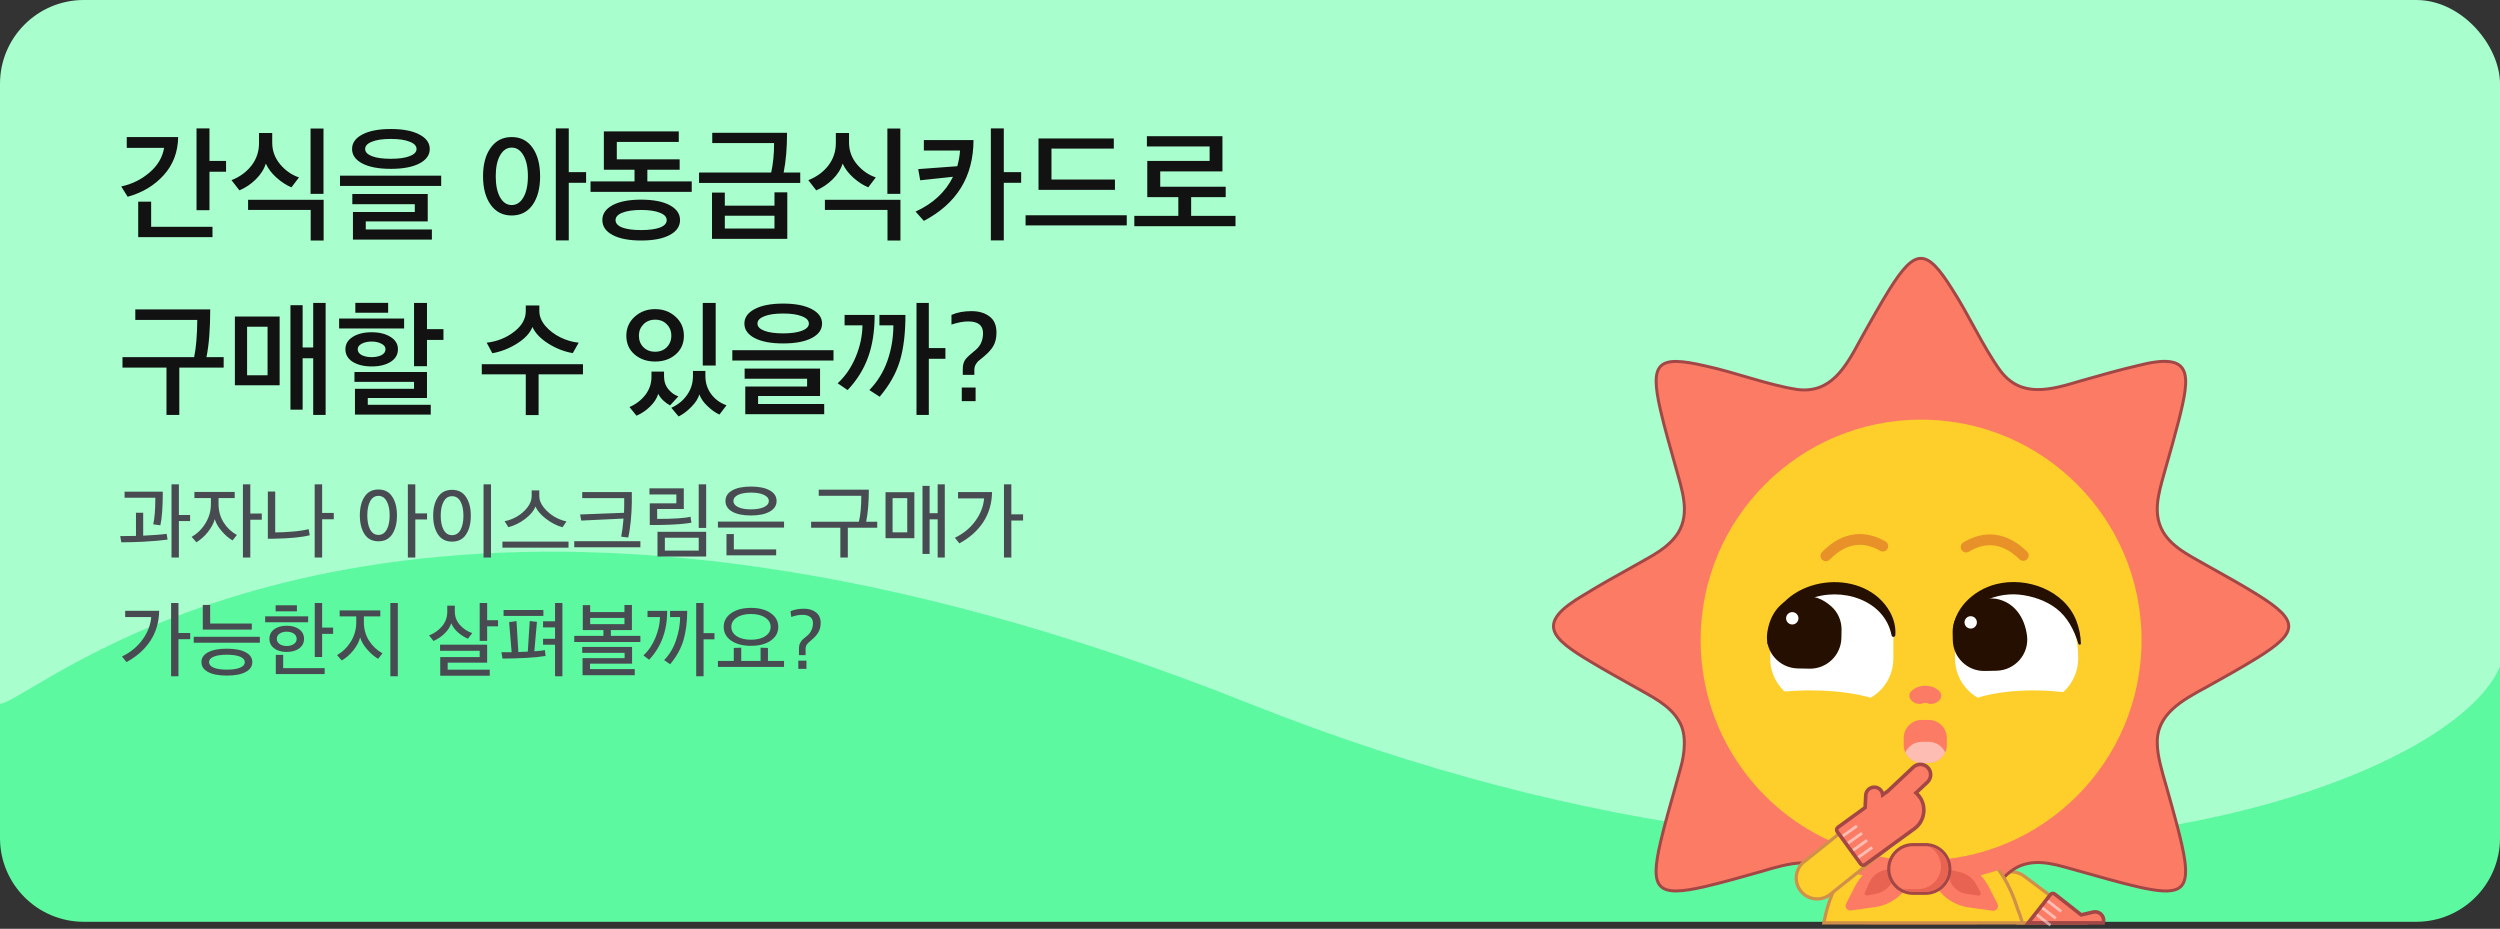 <svg width="358" height="133" viewBox="0 0 358 133" fill="none" xmlns="http://www.w3.org/2000/svg">
<rect x="0" y="0" width="358" height="133" fill="#333333" stroke="none"/>
<rect width="358" height="130" rx="12" fill="#A8FECD"/>
<path fill-rule="evenodd" clip-rule="evenodd" d="M0 100.786V120C0 126.624 5.367 131.995 11.99 132C11.994 132 11.997 132 12 132H346C346.003 132 346.006 132 346.01 132C352.633 131.995 358 126.624 358 120V95.421C350.617 113.466 276.998 139.804 179 100.786C72.455 58.364 19.939 89.368 4.499 98.483C2.187 99.848 0.706 100.722 0 100.786Z" fill="#5DF9A1"/>
<path d="M32.372 24.594H29.996V30.102H28.142V18.384H29.996V23.046H32.372V24.594ZM25.514 19.626C25.478 21.774 24.788 23.592 23.444 25.08C22.1 26.568 20.378 27.6 18.278 28.176L17.36 26.7C18.884 26.376 20.228 25.716 21.392 24.72C22.568 23.724 23.27 22.542 23.498 21.174H18.152V19.626H25.514ZM30.428 33.954H19.79V28.878H21.644V32.478H30.428V33.954ZM46.326 27.762H44.472V18.402H46.326V27.762ZM35.526 28.608H46.344V34.44H44.49V30.066H35.526V28.608ZM42.816 25.404L41.736 26.826C41.028 26.538 40.32 26.082 39.612 25.458C38.904 24.822 38.388 24.144 38.064 23.424C37.824 24.216 37.35 24.966 36.642 25.674C35.934 26.37 35.148 26.898 34.284 27.258L33.15 25.8C34.338 25.332 35.292 24.636 36.012 23.712C36.732 22.776 37.092 21.702 37.092 20.49V19.05H38.982V20.418C38.982 21.594 39.366 22.638 40.134 23.55C40.902 24.45 41.796 25.068 42.816 25.404ZM63.178 26.628H48.688V25.152H63.178V26.628ZM61.846 34.314H50.542V30.354H59.398V29.238H50.452V27.78H61.252V31.704H52.378V32.856H61.846V34.314ZM55.96 18.474C57.712 18.474 59.08 18.738 60.064 19.266C61.048 19.782 61.54 20.472 61.54 21.336C61.54 22.2 61.048 22.89 60.064 23.406C59.08 23.922 57.712 24.18 55.96 24.18C54.22 24.18 52.858 23.922 51.874 23.406C50.902 22.89 50.416 22.2 50.416 21.336C50.416 20.472 50.902 19.782 51.874 19.266C52.858 18.738 54.22 18.474 55.96 18.474ZM58.66 20.292C58.012 20.028 57.112 19.896 55.96 19.896C54.808 19.896 53.908 20.028 53.26 20.292C52.612 20.544 52.288 20.892 52.288 21.336C52.288 21.768 52.612 22.11 53.26 22.362C53.908 22.614 54.808 22.74 55.96 22.74C57.112 22.74 58.012 22.614 58.66 22.362C59.32 22.11 59.65 21.768 59.65 21.336C59.65 20.892 59.32 20.544 58.66 20.292ZM81.447 18.384V24.648H83.931V26.178H81.447V34.422H79.593V18.384H81.447ZM70.269 29.328C69.537 28.308 69.171 26.946 69.171 25.242C69.171 23.538 69.537 22.176 70.269 21.156C71.001 20.136 72.003 19.626 73.275 19.626C74.547 19.626 75.543 20.136 76.263 21.156C76.983 22.176 77.343 23.544 77.343 25.26C77.343 26.964 76.983 28.326 76.263 29.346C75.543 30.354 74.547 30.858 73.275 30.858C72.003 30.858 71.001 30.348 70.269 29.328ZM74.949 28.266C75.381 27.522 75.597 26.514 75.597 25.242C75.597 23.97 75.381 22.968 74.949 22.236C74.529 21.504 73.971 21.138 73.275 21.138C72.591 21.138 72.039 21.504 71.619 22.236C71.199 22.968 70.989 23.97 70.989 25.242C70.989 26.514 71.199 27.522 71.619 28.266C72.039 28.998 72.591 29.364 73.275 29.364C73.971 29.364 74.529 28.998 74.949 28.266ZM97.327 24.306H92.701V25.98H99.055V27.474H84.565V25.98H90.865V24.306H86.473V18.816H97.201V20.328H88.327V22.812H97.327V24.306ZM97.381 31.506C97.381 32.418 96.889 33.132 95.905 33.648C94.933 34.176 93.571 34.44 91.819 34.44C90.067 34.44 88.699 34.176 87.715 33.648C86.743 33.132 86.257 32.418 86.257 31.506C86.257 30.618 86.743 29.91 87.715 29.382C88.699 28.854 90.061 28.59 91.801 28.59C93.553 28.59 94.921 28.854 95.905 29.382C96.889 29.91 97.381 30.618 97.381 31.506ZM94.501 32.586C95.149 32.334 95.473 31.98 95.473 31.524C95.473 31.068 95.143 30.714 94.483 30.462C93.835 30.198 92.941 30.066 91.801 30.066C90.673 30.066 89.779 30.198 89.119 30.462C88.471 30.714 88.147 31.068 88.147 31.524C88.147 31.98 88.471 32.334 89.119 32.586C89.767 32.826 90.661 32.946 91.801 32.946C92.953 32.946 93.853 32.826 94.501 32.586ZM112.74 34.206H101.958V27.582H103.794V29.454H110.904V27.546H112.74V34.206ZM112.704 19.014C112.704 21.21 112.542 23.106 112.218 24.702H114.594V26.196H100.104V24.702H110.436C110.712 23.454 110.85 22.05 110.85 20.49H101.994V19.014H112.704ZM110.904 32.73V30.894H103.794V32.73H110.904ZM128.926 27.762H127.072V18.402H128.926V27.762ZM118.126 28.608H128.944V34.44H127.09V30.066H118.126V28.608ZM125.416 25.404L124.336 26.826C123.628 26.538 122.92 26.082 122.212 25.458C121.504 24.822 120.988 24.144 120.664 23.424C120.424 24.216 119.95 24.966 119.242 25.674C118.534 26.37 117.748 26.898 116.884 27.258L115.75 25.8C116.938 25.332 117.892 24.636 118.612 23.712C119.332 22.776 119.692 21.702 119.692 20.49V19.05H121.582V20.418C121.582 21.594 121.966 22.638 122.734 23.55C123.502 24.45 124.396 25.068 125.416 25.404ZM139.406 20.058C139.394 25.29 137.024 29.148 132.296 31.632L131.108 30.3C133.604 29.16 135.392 27.498 136.472 25.314L131.774 25.818L131.486 24.216L137.084 23.802C137.3 23.022 137.432 22.272 137.48 21.552H132.296V20.058H139.406ZM143.744 18.384V24.648H146.228V26.178H143.744V34.422H141.89V18.384H143.744ZM161.352 30.822V32.28H146.862V30.822H161.352ZM159.66 27.186H148.716V19.824H159.498V21.282H150.57V25.71H159.66V27.186ZM175.522 28.23H170.572V30.912H176.926V32.388H162.436V30.912H168.736V28.23H164.29V23.046H173.218V20.976H164.236V19.5H175.054V24.54H166.144V26.736H175.522V28.23ZM30.104 44.302C30.104 47.122 29.924 49.402 29.564 51.142H32.03V52.636H25.676V59.422H23.84V52.636H17.54V51.142H27.8C28.076 49.846 28.226 48.07 28.25 45.814H19.376V44.302H30.104ZM40.044 45.328V55.174H33.636V45.328H40.044ZM46.632 59.422H44.85V51.304H43.338V58.666H41.592V43.708H43.338V49.756H44.85V43.384H46.632V59.422ZM38.316 53.734V46.786H35.382V53.734H38.316ZM57.868 47.038H48.562V45.616H57.868V47.038ZM56.986 50.008C56.986 50.776 56.632 51.382 55.924 51.826C55.228 52.258 54.328 52.474 53.224 52.474C52.132 52.474 51.232 52.258 50.524 51.826C49.816 51.382 49.462 50.776 49.462 50.008C49.462 49.276 49.81 48.688 50.506 48.244C51.214 47.8 52.12 47.578 53.224 47.578C54.316 47.578 55.216 47.8 55.924 48.244C56.632 48.688 56.986 49.276 56.986 50.008ZM55.204 50.008C55.204 49.672 55.006 49.408 54.61 49.216C54.226 49.012 53.764 48.91 53.224 48.91C52.672 48.91 52.198 49.012 51.802 49.216C51.418 49.42 51.226 49.684 51.226 50.008C51.226 50.368 51.418 50.65 51.802 50.854C52.198 51.046 52.672 51.142 53.224 51.142C53.776 51.142 54.244 51.046 54.628 50.854C55.012 50.65 55.204 50.368 55.204 50.008ZM50.884 44.788V43.366H55.582V44.788H50.884ZM63.502 48.676H61.144V52.438H59.29V43.384H61.144V47.128H63.502V48.676ZM61.684 59.368H50.83V55.678H59.29V54.688H50.758V53.266H61.144V56.992H52.666V57.964H61.684V59.368ZM77.127 59.44H75.291V53.608H68.991V52.15H83.481V53.608H77.127V59.44ZM82.869 49.072L82.023 50.566C80.811 50.362 79.641 49.906 78.513 49.198C77.397 48.49 76.641 47.698 76.245 46.822C75.909 47.686 75.183 48.472 74.067 49.18C72.951 49.888 71.763 50.356 70.503 50.584L69.693 49.072C71.169 48.904 72.471 48.388 73.599 47.524C74.727 46.66 75.291 45.67 75.291 44.554V43.744H77.235V44.554C77.235 45.286 77.523 45.994 78.099 46.678C78.687 47.35 79.407 47.896 80.259 48.316C81.123 48.736 81.993 48.988 82.869 49.072ZM100.634 43.384H102.488V52.348H100.634V43.384ZM96.728 45.346C97.532 46.066 97.934 46.978 97.934 48.082C97.934 49.186 97.538 50.08 96.746 50.764C95.966 51.436 94.988 51.772 93.812 51.772C92.648 51.772 91.67 51.436 90.878 50.764C90.086 50.08 89.69 49.186 89.69 48.082C89.69 46.99 90.086 46.084 90.878 45.364C91.682 44.632 92.66 44.266 93.812 44.266C94.964 44.266 95.936 44.626 96.728 45.346ZM96.134 48.064C96.134 47.416 95.918 46.876 95.486 46.444C95.066 46 94.508 45.778 93.812 45.778C93.128 45.778 92.57 46 92.138 46.444C91.706 46.888 91.49 47.428 91.49 48.064C91.49 48.736 91.706 49.288 92.138 49.72C92.57 50.152 93.128 50.368 93.812 50.368C94.496 50.368 95.054 50.152 95.486 49.72C95.918 49.276 96.134 48.724 96.134 48.064ZM104.036 58.036L103.028 59.368C102.464 59.116 101.888 58.708 101.3 58.144C100.724 57.592 100.34 57.034 100.148 56.47C99.992 57.046 99.62 57.634 99.032 58.234C98.444 58.846 97.826 59.314 97.178 59.638L96.134 58.396C97.082 57.964 97.832 57.352 98.384 56.56C98.948 55.768 99.23 54.868 99.23 53.86V53.122H101.012V53.842C101.012 54.826 101.288 55.69 101.84 56.434C102.392 57.178 103.124 57.712 104.036 58.036ZM95.954 58.054C95.63 57.886 95.306 57.652 94.982 57.352C94.658 57.04 94.418 56.722 94.262 56.398C94.07 57.034 93.686 57.634 93.11 58.198C92.546 58.762 91.892 59.206 91.148 59.53L90.14 58.288C91.04 57.904 91.79 57.334 92.39 56.578C92.99 55.81 93.29 54.94 93.29 53.968V53.212H95.09V53.878C95.09 54.622 95.3 55.246 95.72 55.75C96.14 56.254 96.614 56.59 97.142 56.758L95.954 58.054ZM119.358 51.628H104.868V50.152H119.358V51.628ZM118.026 59.314H106.722V55.354H115.578V54.238H106.632V52.78H117.432V56.704H108.558V57.856H118.026V59.314ZM112.14 43.474C113.892 43.474 115.26 43.738 116.244 44.266C117.228 44.782 117.72 45.472 117.72 46.336C117.72 47.2 117.228 47.89 116.244 48.406C115.26 48.922 113.892 49.18 112.14 49.18C110.4 49.18 109.038 48.922 108.054 48.406C107.082 47.89 106.596 47.2 106.596 46.336C106.596 45.472 107.082 44.782 108.054 44.266C109.038 43.738 110.4 43.474 112.14 43.474ZM114.84 45.292C114.192 45.028 113.292 44.896 112.14 44.896C110.988 44.896 110.088 45.028 109.44 45.292C108.792 45.544 108.468 45.892 108.468 46.336C108.468 46.768 108.792 47.11 109.44 47.362C110.088 47.614 110.988 47.74 112.14 47.74C113.292 47.74 114.192 47.614 114.84 47.362C115.5 47.11 115.83 46.768 115.83 46.336C115.83 45.892 115.5 45.544 114.84 45.292ZM133.006 43.384V49.846H135.382V51.376H133.006V59.422H131.242V43.384H133.006ZM125.248 45.094C125.248 47.446 124.93 49.48 124.294 51.196C123.67 52.912 122.698 54.466 121.378 55.858L119.956 54.886C121.06 53.866 121.924 52.6 122.548 51.088C123.172 49.576 123.49 48.076 123.502 46.588H120.946V45.094H125.248ZM129.658 45.094C129.658 47.746 129.388 49.954 128.848 51.718C128.32 53.47 127.36 55.168 125.968 56.812L124.492 55.858C125.656 54.658 126.52 53.254 127.084 51.646C127.648 50.026 127.93 48.34 127.93 46.588H125.932V45.094H129.658ZM137.871 53.68V52.816C137.871 52.252 137.997 51.802 138.249 51.466C138.513 51.13 138.999 50.68 139.707 50.116C140.415 49.528 140.769 48.724 140.769 47.704C140.769 46.588 140.061 46.03 138.645 46.03C137.949 46.03 137.151 46.18 136.251 46.48V45.094C137.055 44.734 138.009 44.554 139.113 44.554C140.169 44.554 141.027 44.806 141.687 45.31C142.359 45.802 142.695 46.57 142.695 47.614C142.695 48.358 142.557 48.982 142.281 49.486C142.017 49.978 141.549 50.506 140.877 51.07C140.517 51.346 140.259 51.556 140.103 51.7C139.959 51.832 139.827 52.006 139.707 52.222C139.587 52.438 139.527 52.684 139.527 52.96V53.68H137.871ZM137.727 57.442V55.498H139.707V57.442H137.727Z" fill="#121212"/>
<path d="M27.224 74.62H25.616V79.84H24.56V69.352H25.616V73.744H27.224V74.62ZM23.996 77.272C23.164 77.392 21.96 77.496 20.384 77.584C19.328 77.632 18.324 77.656 17.372 77.656L17.216 76.768C18.208 76.768 18.96 76.76 19.472 76.744V73.42H20.504V76.708C22.016 76.636 23.136 76.548 23.864 76.444L23.996 77.272ZM23.312 70.408C23.312 72.616 23.196 74.22 22.964 75.22L21.944 75.088C22.144 74.208 22.244 72.936 22.244 71.272H17.84V70.408H23.312ZM33.923 76.612L33.299 77.392C32.771 77.088 32.255 76.644 31.751 76.06C31.247 75.476 30.915 74.904 30.755 74.344C30.595 74.944 30.271 75.552 29.783 76.168C29.303 76.776 28.751 77.272 28.127 77.656L27.443 76.876C28.267 76.404 28.931 75.748 29.435 74.908C29.947 74.068 30.203 73.16 30.203 72.184V71.32H27.839V70.444H33.611V71.32H31.295V72.172C31.295 73.148 31.535 74.024 32.015 74.8C32.503 75.576 33.139 76.18 33.923 76.612ZM37.487 74.428H35.843V79.84H34.787V69.352H35.843V73.54H37.487V74.428ZM44.354 76.648C43.234 76.936 41.558 77.1 39.326 77.14C39.102 77.148 38.778 77.152 38.354 77.152V70.384H39.41V76.24C40.138 76.24 40.974 76.2 41.918 76.12C42.87 76.04 43.63 75.924 44.198 75.772C44.254 76.14 44.306 76.432 44.354 76.648ZM46.13 69.352V73.456H47.798V74.356H46.13V79.84H45.062V69.352H46.13ZM61.153 74.392H59.473V79.84H58.405V69.352H59.473V73.516H61.153V74.392ZM52.201 76.492C51.753 75.804 51.529 74.908 51.529 73.804C51.529 72.7 51.753 71.808 52.201 71.128C52.649 70.44 53.313 70.096 54.193 70.096C55.073 70.096 55.733 70.44 56.173 71.128C56.621 71.808 56.845 72.704 56.845 73.816C56.845 74.912 56.621 75.804 56.173 76.492C55.733 77.172 55.073 77.512 54.193 77.512C53.313 77.512 52.649 77.172 52.201 76.492ZM55.801 73.816C55.801 72.976 55.661 72.3 55.381 71.788C55.101 71.268 54.705 71.008 54.193 71.008C53.681 71.008 53.285 71.264 53.005 71.776C52.733 72.288 52.597 72.968 52.597 73.816C52.597 74.648 52.733 75.32 53.005 75.832C53.285 76.344 53.681 76.6 54.193 76.6C54.705 76.6 55.101 76.344 55.381 75.832C55.661 75.32 55.801 74.648 55.801 73.816ZM70.312 79.84H69.244V69.352H70.312V79.84ZM62.032 73.84C62.032 72.744 62.26 71.856 62.716 71.176C63.172 70.488 63.844 70.144 64.732 70.144C65.62 70.144 66.288 70.488 66.736 71.176C67.192 71.856 67.42 72.748 67.42 73.852C67.42 74.956 67.192 75.852 66.736 76.54C66.288 77.22 65.62 77.56 64.732 77.56C63.844 77.56 63.172 77.216 62.716 76.528C62.26 75.84 62.032 74.944 62.032 73.84ZM65.944 75.88C66.224 75.368 66.364 74.692 66.364 73.852C66.364 73.012 66.224 72.336 65.944 71.824C65.664 71.312 65.26 71.056 64.732 71.056C64.212 71.056 63.812 71.312 63.532 71.824C63.252 72.336 63.112 73.012 63.112 73.852C63.112 74.692 63.252 75.368 63.532 75.88C63.812 76.384 64.212 76.636 64.732 76.636C65.26 76.636 65.664 76.384 65.944 75.88ZM81.126 74.668L80.55 75.508C79.726 75.276 78.934 74.868 78.174 74.284C77.422 73.7 76.922 73.116 76.674 72.532C76.466 73.124 75.982 73.712 75.222 74.296C74.462 74.872 73.654 75.272 72.798 75.496L72.258 74.632C72.85 74.528 73.438 74.308 74.022 73.972C74.606 73.636 75.102 73.204 75.51 72.676C75.926 72.148 76.134 71.604 76.134 71.044V70.228H77.226V71.044C77.226 71.596 77.442 72.14 77.874 72.676C78.306 73.212 78.814 73.652 79.398 73.996C79.99 74.332 80.566 74.556 81.126 74.668ZM81.414 78.424H71.946V77.56H81.414V78.424ZM90.477 70.468V71.968C90.469 72.8 90.417 73.696 90.321 74.656C90.225 75.608 90.105 76.38 89.961 76.972L88.953 76.852C89.089 76.196 89.201 75.332 89.289 74.26L83.229 74.548L83.073 73.672L89.361 73.432C89.377 73.192 89.385 72.864 89.385 72.448V71.332H83.373V70.468H90.477ZM91.701 78.364H82.233V77.5H91.701V78.364ZM101.124 79.696H94.152V76.156H101.124V79.696ZM100.056 78.844V77.008H95.208V78.844H100.056ZM101.124 75.604H100.056V69.352H101.124V75.604ZM98.88 73.996L99.012 74.848C98.036 75.032 96.584 75.14 94.656 75.172C94.488 75.172 94.224 75.176 93.864 75.184C93.504 75.184 93.232 75.184 93.048 75.184V72.076H96.852V70.804H93V69.928H97.92V72.892H94.104V74.308C96.456 74.308 98.048 74.204 98.88 73.996ZM112.275 75.556H102.807V74.692H112.275V75.556ZM111.147 79.528H104.031V76.48H105.087V78.676H111.147V79.528ZM110.235 70.228C110.883 70.588 111.207 71.092 111.207 71.74C111.207 72.388 110.879 72.896 110.223 73.264C109.575 73.632 108.679 73.816 107.535 73.816C106.391 73.816 105.495 73.632 104.847 73.264C104.207 72.896 103.887 72.388 103.887 71.74C103.887 71.092 104.207 70.588 104.847 70.228C105.495 69.86 106.391 69.676 107.535 69.676C108.687 69.676 109.587 69.86 110.235 70.228ZM107.535 70.54C106.767 70.54 106.155 70.648 105.699 70.864C105.251 71.08 105.027 71.372 105.027 71.74C105.027 72.108 105.251 72.4 105.699 72.616C106.155 72.832 106.767 72.94 107.535 72.94C108.311 72.94 108.931 72.832 109.395 72.616C109.859 72.4 110.091 72.108 110.091 71.74C110.091 71.372 109.859 71.08 109.395 70.864C108.931 70.648 108.311 70.54 107.535 70.54ZM124.418 70.12C124.418 71.928 124.29 73.46 124.034 74.716H125.618V75.568H121.406V79.84H120.338V75.568H116.15V74.716H122.99C123.222 73.78 123.338 72.54 123.338 70.996H117.242V70.12H124.418ZM130.937 77.068H126.809V70.48H130.937V77.068ZM135.293 79.84H134.273V74.368H133.121V79.324H132.101V69.58H133.121V73.492H134.273V69.352H135.293V79.84ZM129.917 76.228V71.332H127.817V76.228H129.917ZM144.824 69.352V73.648H146.504V74.536H144.824V79.84H143.768V69.352H144.824ZM142.064 70.468C142.032 72.1 141.612 73.532 140.804 74.764C139.996 75.996 138.856 77.012 137.384 77.812L136.736 77.008C137.952 76.424 138.928 75.624 139.664 74.608C140.408 73.592 140.828 72.512 140.924 71.368H137.192V70.468H142.064ZM25.556 86.352V90.648H27.236V91.536H25.556V96.84H24.5V86.352H25.556ZM22.796 87.468C22.764 89.1 22.344 90.532 21.536 91.764C20.728 92.996 19.588 94.012 18.116 94.812L17.468 94.008C18.684 93.424 19.66 92.624 20.396 91.608C21.14 90.592 21.56 89.512 21.656 88.368H17.924V87.468H22.796ZM37.211 92.04H27.743V91.188H37.211V92.04ZM36.131 94.812C36.131 95.42 35.815 95.892 35.183 96.228C34.551 96.572 33.651 96.744 32.483 96.744C31.315 96.744 30.415 96.572 29.783 96.228C29.159 95.892 28.847 95.42 28.847 94.812C28.847 94.212 29.163 93.744 29.795 93.408C30.427 93.064 31.323 92.892 32.483 92.892C33.651 92.892 34.551 93.064 35.183 93.408C35.815 93.744 36.131 94.212 36.131 94.812ZM32.483 93.756C31.691 93.756 31.067 93.848 30.611 94.032C30.163 94.216 29.939 94.48 29.939 94.824C29.939 95.16 30.163 95.424 30.611 95.616C31.067 95.8 31.691 95.892 32.483 95.892C33.283 95.892 33.911 95.8 34.367 95.616C34.823 95.424 35.051 95.16 35.051 94.824C35.051 94.48 34.823 94.216 34.367 94.032C33.911 93.848 33.283 93.756 32.483 93.756ZM36.059 90.156H29.039V86.628H30.095V89.292H36.059V90.156ZM47.702 90.768H46.13V94.08H45.074V86.352H46.13V89.868H47.702V90.768ZM46.49 96.528H39.494V93.78H40.55V95.676H46.49V96.528ZM42.518 87.54H39.47V86.676H42.518V87.54ZM44.126 89.112H37.97V88.26H44.126V89.112ZM43.538 91.488C43.538 92.056 43.306 92.512 42.842 92.856C42.378 93.192 41.782 93.36 41.054 93.36C40.334 93.36 39.742 93.192 39.278 92.856C38.814 92.512 38.582 92.056 38.582 91.488C38.582 90.904 38.81 90.444 39.266 90.108C39.73 89.772 40.326 89.604 41.054 89.604C41.782 89.604 42.378 89.772 42.842 90.108C43.306 90.444 43.538 90.904 43.538 91.488ZM42.482 91.488C42.482 91.168 42.342 90.916 42.062 90.732C41.79 90.548 41.454 90.456 41.054 90.456C40.654 90.456 40.318 90.548 40.046 90.732C39.774 90.916 39.638 91.168 39.638 91.488C39.638 91.792 39.774 92.04 40.046 92.232C40.326 92.416 40.662 92.508 41.054 92.508C41.454 92.508 41.79 92.416 42.062 92.232C42.342 92.048 42.482 91.8 42.482 91.488ZM54.772 93.552L54.148 94.344C53.612 94.032 53.088 93.584 52.576 93C52.064 92.408 51.728 91.832 51.568 91.272C51.416 91.888 51.096 92.504 50.608 93.12C50.12 93.728 49.564 94.216 48.94 94.584L48.268 93.816C49.092 93.328 49.756 92.672 50.26 91.848C50.764 91.016 51.016 90.104 51.016 89.112V88.272H48.64V87.408H54.46V88.272H52.108V89.112C52.108 90.088 52.356 90.968 52.852 91.752C53.348 92.528 53.988 93.128 54.772 93.552ZM55.9 86.352H56.968V96.84H55.9V86.352ZM71.32 89.688H69.76V91.776H68.692V86.352H69.76V88.812H71.32V89.688ZM70.132 96.768H63.04V94.092H68.692V93.192H63.016V92.316H69.76V94.896H64.108V95.892H70.132V96.768ZM67.624 90.66L67.012 91.464C66.524 91.264 66.056 90.972 65.608 90.588C65.168 90.204 64.836 89.76 64.612 89.256C64.452 89.776 64.14 90.26 63.676 90.708C63.22 91.156 62.688 91.516 62.08 91.788L61.444 90.996C62.204 90.692 62.828 90.248 63.316 89.664C63.804 89.072 64.048 88.384 64.048 87.6V86.736H65.128V87.552C65.128 88.312 65.38 88.968 65.884 89.52C66.388 90.064 66.968 90.444 67.624 90.66ZM78.03 93.096L78.126 93.936C77.27 94.072 76.334 94.164 75.318 94.212C74.142 94.276 73.022 94.308 71.958 94.308L71.802 93.396H73.266L72.906 89.088L73.962 88.944L74.226 93.372C74.69 93.356 75.034 93.34 75.258 93.324C75.402 93.324 75.51 93.32 75.582 93.312L75.858 88.932L76.89 89.052L76.518 93.264C77.054 93.232 77.558 93.176 78.03 93.096ZM80.538 96.84H79.482V92.328H77.766V91.476H79.482V89.844H77.766V88.968H79.482V86.352H80.538V96.84ZM77.814 88.2H72.114V87.348H77.814V88.2ZM90.489 90.228H87.477V91.056H91.701V91.932H82.233V91.056H86.409V90.228H83.457V86.652H84.513V87.648H89.421V86.64H90.489V90.228ZM90.897 96.684H83.421V94.248H89.445V93.492H83.373V92.64H90.513V95.04H84.489V95.808H90.897V96.684ZM89.421 89.376V88.488H84.513V89.376H89.421ZM100.752 86.352V90.66H102.312V91.548H100.752V96.84H99.696V86.352H100.752ZM95.544 87.48C95.544 90.32 94.68 92.652 92.952 94.476L92.136 93.852C92.864 93.188 93.436 92.348 93.852 91.332C94.276 90.308 94.496 89.32 94.512 88.368H92.724V87.48H95.544ZM98.412 87.48C98.404 89.104 98.22 90.516 97.86 91.716C97.5 92.908 96.868 94.044 95.964 95.124L95.1 94.524C95.868 93.748 96.44 92.792 96.816 91.656C97.2 90.52 97.392 89.424 97.392 88.368H95.952V87.48H98.412ZM110.367 87.804C111.087 88.3 111.447 88.956 111.447 89.772C111.447 90.588 111.087 91.244 110.367 91.74C109.655 92.236 108.711 92.484 107.535 92.484C106.367 92.484 105.423 92.236 104.703 91.74C103.991 91.244 103.635 90.588 103.635 89.772C103.635 88.956 103.991 88.3 104.703 87.804C105.423 87.3 106.367 87.048 107.535 87.048C108.711 87.048 109.655 87.3 110.367 87.804ZM110.355 89.772C110.355 89.22 110.095 88.776 109.575 88.44C109.063 88.096 108.383 87.924 107.535 87.924C106.687 87.924 106.007 88.096 105.495 88.44C104.983 88.776 104.727 89.22 104.727 89.772C104.727 90.316 104.983 90.76 105.495 91.104C106.015 91.44 106.695 91.608 107.535 91.608C108.383 91.608 109.063 91.44 109.575 91.104C110.095 90.76 110.355 90.316 110.355 89.772ZM112.275 95.508H102.807V94.644H105.075V92.784L106.143 92.748V94.644H108.915V92.748L109.971 92.784V94.644H112.275V95.508ZM114.414 93.816V92.808C114.414 92.544 114.466 92.308 114.57 92.1C114.682 91.884 114.798 91.716 114.918 91.596C115.046 91.476 115.278 91.28 115.614 91.008C115.862 90.808 116.058 90.548 116.202 90.228C116.346 89.908 116.418 89.576 116.418 89.232C116.418 88.832 116.282 88.536 116.01 88.344C115.738 88.144 115.37 88.044 114.906 88.044C114.426 88.044 113.894 88.144 113.31 88.344L113.202 87.528C113.746 87.288 114.398 87.168 115.158 87.168C115.83 87.168 116.39 87.34 116.838 87.684C117.294 88.028 117.522 88.536 117.522 89.208C117.522 89.696 117.418 90.128 117.21 90.504C117.01 90.88 116.686 91.252 116.238 91.62C115.846 91.948 115.606 92.18 115.518 92.316C115.414 92.484 115.362 92.672 115.362 92.88V93.816H114.414ZM114.318 95.784V94.608H115.482V95.784H114.318Z" fill="#484C52"/>
<path d="M298.553 132.153H288.808L286.255 130.245C286.18 130.189 286.104 130.128 286.038 130.062C285.511 129.591 285.191 128.964 285.087 128.3C285.049 128.05 285.045 127.796 285.073 127.542C285.125 127.019 285.313 126.501 285.652 126.053C285.925 125.686 286.269 125.399 286.651 125.201C287.013 125.008 287.414 124.89 287.824 124.862C287.899 124.857 287.974 124.852 288.05 124.852C288.671 124.852 289.303 125.045 289.84 125.45L293.537 128.215L298.092 131.621C298.289 131.767 298.44 131.95 298.553 132.153Z" fill="#FECF2B" stroke="#D1904A" stroke-width="0.471" stroke-miterlimit="10"/>
<path d="M301.187 132.153H290.443L293.537 128.215L293.627 128.098C293.768 127.914 294.041 127.881 294.225 128.022L298.026 131.009L299.745 130.608C300.4 130.458 301.06 130.867 301.21 131.522C301.262 131.739 301.248 131.955 301.187 132.153Z" fill="#FC7B65" stroke="#A34646" stroke-width="0.518" stroke-miterlimit="10"/>
<g opacity="0.5">
<path d="M293.24 129.016L295.171 130.528" stroke="white" stroke-width="0.414" stroke-miterlimit="10"/>
<path d="M292.463 130.01L294.394 131.522" stroke="white" stroke-width="0.414" stroke-miterlimit="10"/>
<path d="M291.696 130.99L293.622 132.506" stroke="white" stroke-width="0.414" stroke-miterlimit="10"/>
</g>
<path d="M323.31 94.161C320.945 95.631 318.383 97.044 315.929 98.414C312.429 100.298 308.708 102.347 308.93 106.591C308.958 108.296 309.575 110.369 310.197 112.54C311.191 116.068 312.505 120.623 312.853 123.176C313.475 127.603 311.878 128.286 306.32 127.033C303.485 126.383 300.598 125.54 297.781 124.749C294.752 123.934 292.039 122.888 289.298 123.981L289.251 124C288.723 124.231 288.252 124.523 287.824 124.862C287.508 125.107 287.216 125.38 286.952 125.672C286.321 126.346 285.789 127.127 285.29 127.961C285.219 128.074 285.153 128.182 285.087 128.3C284.724 128.927 284.371 129.577 283.999 130.231C283.914 130.382 283.825 130.533 283.74 130.684C283.467 131.169 283.194 131.659 282.92 132.153H267.236C266.925 131.597 266.623 131.051 266.331 130.533C266.275 130.429 266.218 130.326 266.162 130.227C265.771 129.52 265.385 128.832 264.989 128.187C264.65 127.617 264.301 127.076 263.948 126.595C263.778 126.369 263.609 126.157 263.435 125.955C263.322 125.818 263.204 125.686 263.081 125.564C261.664 124.019 259.973 123.529 258.173 123.562H258.169C256.228 123.59 254.17 124.221 252.201 124.801C249.516 125.559 246.756 126.355 244.057 126.981C237.317 128.522 236.215 127.358 237.783 120.613C238.113 119.191 238.485 117.787 238.89 116.327C239.465 114.207 240.101 112.097 240.661 109.987C241.287 107.797 241.532 105.084 240.473 103.337C239.163 100.967 236.54 99.771 234.062 98.344C232.041 97.218 229.941 96.045 227.972 94.868C222.032 91.335 219.809 89.277 226.827 85.184C229.197 83.714 231.754 82.306 234.208 80.935C236.818 79.456 238.885 78.462 240.275 76.357C242.088 73.46 240.859 70.144 239.94 66.805C239.531 65.363 239.111 63.88 238.72 62.434C238.372 61.148 238.052 59.919 237.764 58.661C236.224 51.921 237.388 50.823 244.132 52.387C248.39 53.282 253.152 55.133 257.344 55.769C262.196 56.423 264.334 52.514 266.402 48.666C267.132 47.356 267.881 46.009 268.63 44.709C269.289 43.555 269.935 42.458 270.618 41.365C274.296 35.511 275.898 35.558 279.557 41.431C281.917 45.058 283.961 49.655 286.434 53.07C289.42 57.069 293.678 55.83 297.936 54.549C300.621 53.791 303.381 52.995 306.08 52.368C314.125 50.286 313.663 53.583 311.987 60.253C311.426 62.443 310.767 64.765 310.14 66.96C309.405 69.673 308.407 72.447 309.227 74.981C310.192 77.996 313.254 79.39 316.075 81.006C317.384 81.736 318.732 82.489 320.032 83.234C321.19 83.893 322.283 84.543 323.376 85.226C329.235 88.9 329.188 90.501 323.31 94.161Z" fill="#FC7B65" stroke="#A34646" stroke-width="0.429" stroke-miterlimit="10"/>
<path d="M289.619 132.153H261.184C261.184 132.153 261.188 132.13 261.188 132.12C261.485 130.49 261.918 129.044 262.484 127.768C262.766 127.113 263.082 126.515 263.435 125.955C264.043 124.98 264.754 124.136 265.559 123.42C265.696 123.298 265.832 123.18 265.974 123.067C266.03 123.02 266.082 122.978 266.143 122.931C266.143 122.931 266.143 122.931 266.148 122.931C267.443 121.927 268.969 121.216 270.703 120.788C270.957 120.722 271.216 120.665 271.48 120.613C272.733 120.368 274.094 120.26 275.55 120.284C279.143 119.86 282.214 120.618 284.645 122.822C284.805 122.964 284.96 123.114 285.111 123.274C285.662 123.835 286.176 124.476 286.651 125.201C286.755 125.352 286.854 125.512 286.953 125.672C287.716 126.93 288.375 128.418 288.926 130.156C289.195 130.834 289.426 131.503 289.619 132.153Z" fill="#FECF2B" stroke="#D1904A" stroke-width="0.471" stroke-miterlimit="10"/>
<path d="M275.206 124.212C293.183 124.212 307.757 109.638 307.757 91.66C307.757 73.682 293.183 59.108 275.206 59.108C257.228 59.108 242.654 73.682 242.654 91.66C242.654 109.638 257.228 124.212 275.206 124.212Z" fill="#FECF2B"/>
<path d="M276.77 98.376C276.459 98.268 276.091 98.202 275.7 98.188C275.309 98.202 274.947 98.268 274.631 98.376C274.283 98.504 273.416 98.989 273.416 99.578C273.416 100.256 274.099 100.807 274.937 100.807C275.074 100.807 275.178 100.769 275.286 100.732C275.554 100.633 275.851 100.633 276.12 100.732C276.228 100.769 276.336 100.807 276.468 100.807C277.307 100.807 277.99 100.256 277.99 99.578C277.99 98.984 277.123 98.499 276.774 98.376H276.77Z" fill="#FC7B65"/>
<path d="M271.131 91.019V94.293C271.131 97.859 268.258 100.751 264.716 100.751H259.916C256.37 100.751 253.496 97.854 253.492 94.284C253.487 89.004 255.998 84.665 260.665 83.676C260.722 83.667 260.778 83.653 260.835 83.648C264.721 83.116 266.911 84.359 268.946 86.168C270.33 87.397 271.131 89.164 271.131 91.024V91.019Z" fill="white"/>
<path d="M263.708 90.247L263.689 91.344C263.642 93.826 261.593 95.8 259.116 95.753L257.439 95.72C254.782 95.668 252.719 93.332 253.059 90.694C253.407 88 254.928 85.904 257.453 85.424C257.486 85.419 257.524 85.414 257.557 85.409C259.775 85.15 261.066 85.815 262.22 86.818C263.209 87.675 263.736 88.942 263.713 90.251L263.708 90.247Z" fill="#250F00"/>
<path d="M256.652 89.427C257.141 89.427 257.538 89.031 257.538 88.542C257.538 88.053 257.141 87.656 256.652 87.656C256.163 87.656 255.767 88.053 255.767 88.542C255.767 89.031 256.163 89.427 256.652 89.427Z" fill="white"/>
<path d="M270.877 90.982C269.85 85.824 263.581 83.987 259.134 85.791C256.191 86.752 254.335 89.159 253.459 92.192C253.407 92.39 253.091 92.338 253.105 92.131C253.129 91.048 253.341 89.96 253.746 88.909C256.337 82.216 267.165 81.312 270.665 87.671C271.211 88.683 271.503 89.837 271.409 90.958C271.395 91.104 271.263 91.217 271.117 91.203C270.995 91.194 270.896 91.1 270.877 90.982Z" fill="#250F00"/>
<path d="M279.958 91.019V94.293C279.958 97.859 282.831 100.751 286.373 100.751H291.173C294.72 100.751 297.593 97.854 297.597 94.284C297.602 89.004 295.092 84.665 290.424 83.676C290.367 83.667 290.311 83.653 290.254 83.648C286.369 83.116 284.178 84.359 282.144 86.168C280.759 87.397 279.958 89.164 279.958 91.024V91.019Z" fill="white"/>
<path d="M279.619 90.577L279.638 91.674C279.685 94.156 281.734 96.13 284.211 96.083L285.888 96.05C288.544 95.998 290.607 93.662 290.268 91.024C289.92 88.33 288.398 86.234 285.874 85.754C285.841 85.749 285.803 85.744 285.77 85.74C283.552 85.48 282.261 86.145 281.107 87.148C280.118 88.005 279.59 89.272 279.614 90.582L279.619 90.577Z" fill="#250F00"/>
<path d="M282.205 90.011C282.694 90.011 283.09 89.615 283.09 89.126C283.09 88.637 282.694 88.24 282.205 88.24C281.716 88.24 281.319 88.637 281.319 89.126C281.319 89.615 281.716 90.011 282.205 90.011Z" fill="white"/>
<path d="M279.68 90.963C279.411 87.402 282.558 84.458 285.831 83.657C290.207 82.527 295.656 84.529 297.343 88.918C297.748 89.969 297.955 91.057 297.983 92.14C297.983 92.239 297.908 92.324 297.809 92.324C297.729 92.324 297.653 92.272 297.63 92.197C297.013 90.186 296.028 88.349 294.498 87.166C292.995 85.993 290.984 85.329 289.114 85.146C285.299 84.792 280.975 86.931 280.217 90.986C280.179 91.292 279.698 91.269 279.684 90.963H279.68Z" fill="#250F00"/>
<path d="M259.187 105.178C265.607 105.178 270.811 103.765 270.811 102.022C270.811 100.279 265.607 98.867 259.187 98.867C252.767 98.867 247.562 100.279 247.562 102.022C247.562 103.765 252.767 105.178 259.187 105.178Z" fill="#FECF2B"/>
<path d="M291.215 105.178C297.159 105.178 301.978 103.765 301.978 102.022C301.978 100.279 297.159 98.867 291.215 98.867C285.271 98.867 280.453 100.279 280.453 102.022C280.453 103.765 285.271 105.178 291.215 105.178Z" fill="#FECF2B"/>
<path d="M281.55 78.335C283.995 76.856 286.844 76.729 289.732 79.536" stroke="#E89128" stroke-width="1.545" stroke-miterlimit="10" stroke-linecap="round"/>
<path d="M269.614 78.203C267.137 76.781 264.282 76.719 261.466 79.593" stroke="#E89128" stroke-width="1.545" stroke-miterlimit="10" stroke-linecap="round"/>
<path d="M278.785 105.682V106.676C278.785 107.057 278.701 107.425 278.555 107.75C278.145 108.645 277.245 109.266 276.195 109.266H275.201C274.151 109.266 273.251 108.645 272.841 107.75C272.695 107.425 272.61 107.062 272.61 106.676V105.682C272.61 104.25 273.774 103.091 275.201 103.091H276.195C277.627 103.091 278.785 104.255 278.785 105.682Z" fill="#FC7B65"/>
<path opacity="0.5" d="M278.554 107.75C278.144 108.645 277.245 109.266 276.194 109.266H275.201C274.15 109.266 273.251 108.645 272.841 107.75C273.251 106.85 274.15 106.228 275.201 106.228H276.194C277.245 106.228 278.149 106.855 278.554 107.75Z" fill="white"/>
<path d="M275.101 124.81C293.409 124.81 308.251 109.968 308.251 91.66C308.251 73.352 293.409 58.51 275.101 58.51C256.793 58.51 241.951 73.352 241.951 91.66C241.951 109.968 256.793 124.81 275.101 124.81Z" stroke="#FC7B65" stroke-width="3.165" stroke-miterlimit="10"/>
<path d="M285.351 130.415L281.931 129.939C279.619 129.614 277.664 128.116 276.736 126.016C276.275 126.035 275.813 126.053 275.347 126.053C274.782 126.053 274.221 126.039 273.66 126.006C272.728 128.093 270.778 129.581 268.479 129.902L265.06 130.377C264.518 130.453 264.118 129.887 264.363 129.402L265.597 126.995C265.988 126.232 266.492 125.554 267.08 124.975C266.468 124.815 265.865 124.631 265.267 124.433H285.403C284.729 124.659 284.046 124.862 283.354 125.041C283.933 125.615 284.428 126.284 284.814 127.028L286.039 129.435C286.293 129.925 285.888 130.49 285.346 130.415H285.351Z" fill="#FC7B65"/>
<path d="M279.27 124.588L280.58 124.866C281.64 125.092 282.544 125.766 283.039 126.713L283.608 127.801C283.722 128.022 283.538 128.276 283.288 128.243L281.706 128.027C280.509 127.862 279.515 127.038 279.162 125.912L278.922 125.144L279.27 124.588Z" fill="#E86352"/>
<path d="M271.71 125.027L271.06 126.199C270.533 127.151 269.624 127.815 268.578 128.008L267.368 128.234C267.123 128.281 266.934 128.027 267.038 127.796L267.707 126.346C268.211 125.248 269.289 124.542 270.472 124.532H271.277L271.706 125.022L271.71 125.027Z" fill="#E86352"/>
<path d="M275.733 120.948H273.952C272.027 120.948 270.467 122.508 270.467 124.433V124.438C270.467 126.363 272.027 127.923 273.952 127.923H275.733C277.658 127.923 279.218 126.363 279.218 124.438V124.433C279.218 122.508 277.658 120.948 275.733 120.948Z" fill="#FC7B65" stroke="#A34646" stroke-width="0.447" stroke-miterlimit="10"/>
<path d="M278.978 124.438C278.978 125.333 278.615 126.143 278.026 126.732C277.438 127.32 276.623 127.683 275.733 127.683H274.079C273.5 127.683 272.958 127.532 272.487 127.259C272.666 127.292 272.85 127.311 273.038 127.311H274.696C275.587 127.311 276.397 126.948 276.99 126.36C277.579 125.771 277.942 124.956 277.942 124.066C277.942 122.86 277.278 121.805 276.298 121.244C277.814 121.513 278.978 122.846 278.978 124.443V124.438Z" fill="#E86352"/>
<path d="M258.352 123.402L266.398 116.962C267.119 116.386 268.168 116.505 268.742 117.222L270.396 119.289C270.972 120.01 270.853 121.059 270.136 121.633L262.089 128.072C260.798 129.105 258.912 128.896 257.879 127.605C256.846 126.314 257.055 124.427 258.346 123.394L258.352 123.402Z" fill="#FECF2B" stroke="#D1904A" stroke-width="0.471" stroke-miterlimit="10"/>
<path d="M274.861 114.075C274.715 113.873 274.55 113.699 274.371 113.539L276.006 112.003C276.595 111.447 276.628 110.51 276.072 109.921C275.516 109.332 274.579 109.299 273.99 109.855L270.325 113.298C270.325 113.298 270.278 113.327 270.255 113.345L269.605 113.816C269.544 113.228 269.063 112.752 268.456 112.724C267.787 112.691 267.207 113.214 267.174 113.882L267.09 115.644L263.18 118.484C262.992 118.621 262.949 118.889 263.086 119.078L266.463 123.727C266.6 123.915 266.868 123.957 267.057 123.821L274.136 118.677C275.606 117.613 275.931 115.536 274.866 114.071L274.861 114.075Z" fill="#FC7B65" stroke="#A34646" stroke-width="0.518" stroke-miterlimit="10"/>
<g opacity="0.5">
<path d="M263.916 119.699L265.913 118.277" stroke="white" stroke-width="0.414" stroke-miterlimit="10"/>
<path d="M264.645 120.726L266.642 119.304" stroke="white" stroke-width="0.414" stroke-miterlimit="10"/>
<path d="M265.371 121.743L267.368 120.321" stroke="white" stroke-width="0.414" stroke-miterlimit="10"/>
<path d="M266.106 122.77L268.103 121.348" stroke="white" stroke-width="0.414" stroke-miterlimit="10"/>
</g>
</svg>
